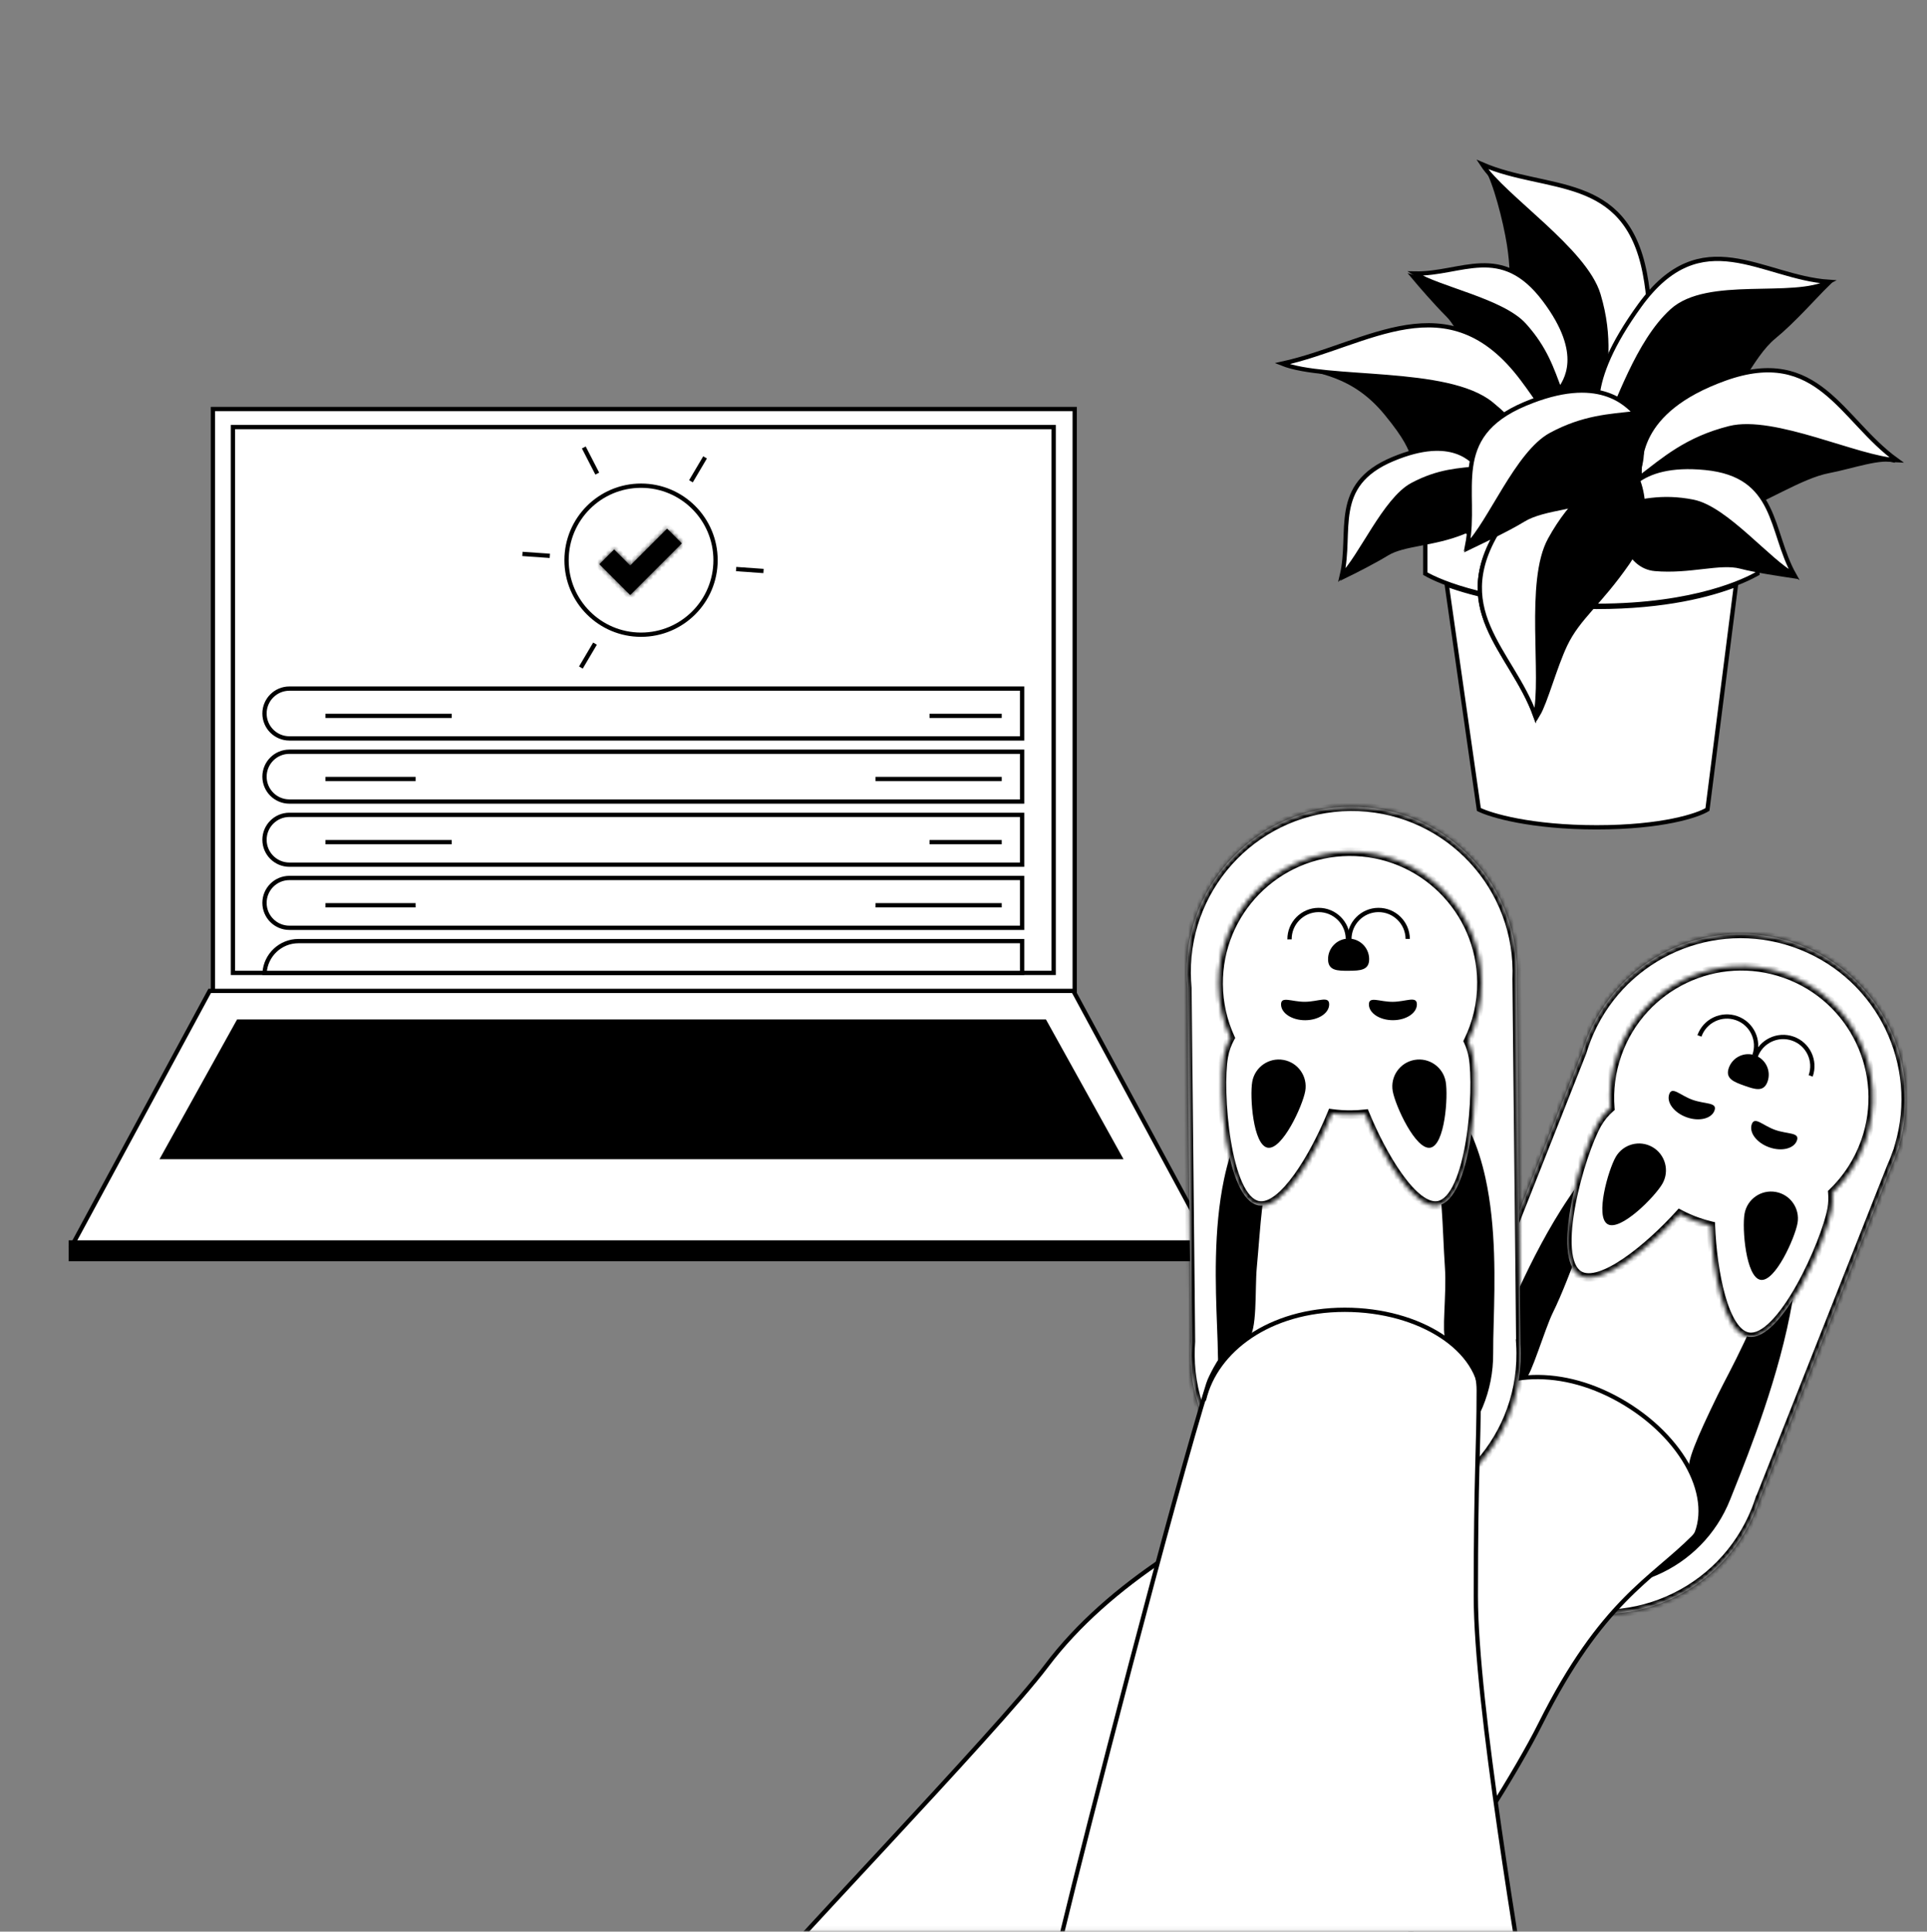 <svg width="450" height="451" viewBox="0 0 450 451" fill="none" xmlns="http://www.w3.org/2000/svg">
<rect x="0" y="0" width="450" height="451" fill="#808080" stroke="none"/>
<rect x="49.723" y="95.5" width="201.244" height="136.023" fill="white" stroke="black"/>
<rect x="54.397" y="99.711" width="191.658" height="127.439" stroke="black"/>
<path d="M16.878 290.717L48.964 231.358H250.652L282.738 290.717H16.878Z" fill="white" stroke="black"/>
<path d="M38.096 270.146L55.656 238.52H243.959L261.519 270.146H38.096Z" fill="black" stroke="black"/>
<rect x="16.539" y="290.086" width="266.537" height="3.894" fill="black" stroke="black"/>
<circle cx="149.7" cy="130.794" r="17.397" fill="white" stroke="black"/>
<path d="M171.902 132.864L178.3 133.317" stroke="black"/>
<path d="M122 129.329L128.398 129.782" stroke="black"/>
<path d="M138.947 150.279L135.652 155.855" stroke="black"/>
<path d="M164.648 106.792L161.353 112.367" stroke="black"/>
<path d="M139.475 110.577L136.334 104.475" stroke="black"/>
<mask id="path-12-inside-1_9261_68588" fill="white">
<path fill-rule="evenodd" clip-rule="evenodd" d="M147.166 138.93L159.226 126.87L155.78 123.425L147.166 132.039L143.416 128.29L139.971 131.735L147.166 138.931L147.166 138.93L147.166 138.93Z"/>
</mask>
<path fill-rule="evenodd" clip-rule="evenodd" d="M147.166 138.93L159.226 126.87L155.78 123.425L147.166 132.039L143.416 128.29L139.971 131.735L147.166 138.931L147.166 138.93L147.166 138.93Z" fill="black"/>
<path d="M159.226 126.87L159.933 127.578L160.64 126.87L159.933 126.163L159.226 126.87ZM147.166 138.93L146.461 139.64L147.168 140.342L147.873 139.637L147.166 138.93ZM155.78 123.425L156.487 122.718L155.78 122.011L155.073 122.718L155.78 123.425ZM147.166 132.039L146.459 132.746L147.166 133.453L147.873 132.746L147.166 132.039ZM143.416 128.29L144.123 127.583L143.416 126.876L142.709 127.583L143.416 128.29ZM139.971 131.735L139.264 131.028L138.556 131.735L139.264 132.443L139.971 131.735ZM147.166 138.931L146.459 139.638L147.165 140.344L147.872 139.638L147.166 138.931ZM147.166 138.93L147.871 138.221L147.165 137.519L146.46 138.223L147.166 138.93ZM158.519 126.163L146.459 138.223L147.873 139.637L159.933 127.578L158.519 126.163ZM155.073 124.132L158.519 127.578L159.933 126.163L156.487 122.718L155.073 124.132ZM147.873 132.746L156.487 124.132L155.073 122.718L146.459 131.332L147.873 132.746ZM142.709 128.997L146.459 132.746L147.873 131.332L144.123 127.583L142.709 128.997ZM140.678 132.443L144.123 128.997L142.709 127.583L139.264 131.028L140.678 132.443ZM147.873 138.223L140.678 131.028L139.264 132.443L146.459 139.638L147.873 138.223ZM146.46 138.223L146.459 138.223L147.872 139.638L147.873 139.638L146.46 138.223ZM147.871 138.221L147.871 138.221L146.461 139.64L146.461 139.64L147.871 138.221Z" fill="black" mask="url(#path-12-inside-1_9261_68588)"/>
<path d="M61.768 166.589C61.768 163.376 64.372 160.772 67.584 160.772H238.687V172.405H67.584C64.372 172.405 61.768 169.801 61.768 166.589Z" fill="white" stroke="black"/>
<path d="M61.768 196.066C61.768 192.854 64.372 190.25 67.584 190.25H238.687V201.883H67.584C64.372 201.883 61.768 199.279 61.768 196.066Z" fill="white" stroke="black"/>
<path d="M61.768 181.327C61.768 178.115 64.372 175.511 67.584 175.511H238.687V187.144H67.584C64.372 187.144 61.768 184.54 61.768 181.327Z" fill="white" stroke="black"/>
<path d="M61.768 210.805C61.768 207.593 64.372 204.989 67.584 204.989H238.687V216.622H67.584C64.372 216.622 61.768 214.018 61.768 210.805Z" fill="white" stroke="black"/>
<path d="M61.783 227.15C62.041 223.007 65.482 219.727 69.69 219.727H238.687V227.15H61.783Z" fill="white" stroke="black"/>
<line x1="76.006" y1="181.88" x2="97.061" y2="181.88" stroke="black"/>
<line x1="204.445" y1="181.88" x2="233.923" y2="181.88" stroke="black"/>
<line x1="76.006" y1="196.619" x2="105.484" y2="196.619" stroke="black"/>
<line x1="217.078" y1="196.619" x2="233.923" y2="196.619" stroke="black"/>
<line x1="76.006" y1="211.358" x2="97.061" y2="211.358" stroke="black"/>
<line x1="204.445" y1="211.358" x2="233.923" y2="211.358" stroke="black"/>
<line x1="76.006" y1="167.141" x2="105.484" y2="167.141" stroke="black"/>
<line x1="217.078" y1="167.141" x2="233.923" y2="167.141" stroke="black"/>
<path fill-rule="evenodd" clip-rule="evenodd" d="M337.846 136.489L345.346 188.991C348.126 190.381 357.524 193.161 372.872 193.161C388.219 193.161 396.505 190.381 398.729 188.991L405.396 136.539C399.539 138.808 388.969 141.707 372.874 141.707C355.599 141.707 344.172 138.839 337.846 136.489ZM339.289 136.443L404.006 136.493C398.004 138.658 387.849 141.178 372.874 141.178C356.75 141.178 345.761 138.67 339.289 136.443Z" fill="white"/>
<path d="M345.346 188.991L344.851 189.062L344.888 189.321L345.122 189.438L345.346 188.991ZM337.846 136.489L338.02 136.02L337.232 135.728L337.351 136.56L337.846 136.489ZM398.729 188.991L398.994 189.415L399.195 189.289L399.225 189.054L398.729 188.991ZM405.396 136.539L405.892 136.602L405.998 135.77L405.216 136.073L405.396 136.539ZM339.289 136.443L339.29 135.943L339.127 136.916L339.289 136.443ZM404.006 136.493L404.176 136.964L404.007 135.993L404.006 136.493ZM345.841 188.92L338.341 136.418L337.351 136.56L344.851 189.062L345.841 188.92ZM372.872 192.661C357.567 192.661 348.255 189.887 345.57 188.544L345.122 189.438C347.997 190.876 357.481 193.661 372.872 193.661V192.661ZM398.464 188.567C397.427 189.215 394.868 190.243 390.622 191.108C386.39 191.969 380.516 192.661 372.872 192.661V193.661C380.575 193.661 386.517 192.964 390.821 192.087C395.111 191.214 397.807 190.157 398.994 189.415L398.464 188.567ZM404.9 136.476L398.233 188.928L399.225 189.054L405.892 136.602L404.9 136.476ZM405.216 136.073C399.416 138.32 388.907 141.207 372.874 141.207V142.207C389.031 142.207 399.662 139.297 405.577 137.005L405.216 136.073ZM372.874 141.207C355.655 141.207 344.287 138.348 338.02 136.02L337.672 136.958C344.057 139.329 355.543 142.207 372.874 142.207V141.207ZM339.289 136.943L404.006 136.993L404.007 135.993L339.29 135.943L339.289 136.943ZM372.874 141.678C387.906 141.678 398.119 139.148 404.176 136.964L403.837 136.023C397.889 138.168 387.791 140.678 372.874 140.678V141.678ZM339.127 136.916C345.654 139.162 356.698 141.678 372.874 141.678V140.678C356.802 140.678 345.869 138.178 339.452 135.97L339.127 136.916Z" fill="black"/>
<path d="M332.838 133.935V117.253H410.41V133.935C407.908 135.326 396.231 141.442 372.875 141.442C348.844 141.442 336.174 135.882 332.838 133.935Z" fill="white" stroke="black"/>
<path d="M372.041 105.576C350.688 105.576 332.838 110.581 332.838 117.254C332.838 123.926 352.022 127.263 372.041 127.263C392.06 127.263 410.41 123.926 410.41 117.254C410.41 110.581 393.395 105.576 372.041 105.576Z" fill="white" stroke="black"/>
<path d="M354.005 82.574C355.641 91.575 366.641 94.038 372.817 93.744C373.778 92.082 375.744 86.269 375.922 76.314C376.1 66.36 357.308 47.345 347.158 39.198C349.161 42.387 351.529 51.587 352.393 57.067C354.014 67.341 351.961 71.322 354.005 82.574Z" fill="black" stroke="black"/>
<path d="M384.1 63.767C379.577 40.338 361.223 44.894 346.139 38.381C351.166 46.058 370.161 58.339 373.289 68.827C376.305 78.939 374.879 86.094 374.04 93.38C377.058 91.562 388.439 86.24 384.1 63.767Z" fill="white" stroke="black"/>
<path d="M347.973 90.404C351.798 95.592 359.775 93.374 363.286 91.617C363.317 90.337 362.611 86.217 359.541 79.973C356.47 73.73 338.659 67.197 330.137 64.711C331.628 66.496 335.303 70.755 338.074 73.513C341.539 76.961 343.192 83.919 347.973 90.404Z" fill="black" stroke="black"/>
<path d="M360.662 69.995C350.552 56.56 341.293 64.073 330.412 63.862C335.794 67.361 350.796 70.167 355.966 75.9C360.95 81.428 362.4 86.246 364.233 90.996C365.415 89.096 370.36 82.882 360.662 69.995Z" fill="white" stroke="black"/>
<path d="M397.348 101.684C391.006 108.673 380.126 100.105 375.355 97.134C375.53 87.906 374.342 86.227 385.564 72.662C392.061 64.808 413.836 69.091 426.505 66.582C424.071 68.965 418.754 74.984 414.319 78.607C408.777 83.136 405.276 92.947 397.348 101.684Z" fill="black" stroke="black"/>
<path d="M382.946 71.291C397.387 51.39 411.418 64.746 427.117 65.808C418.805 70.17 398.805 64.965 390.439 72.57C382.373 79.904 377.827 94.473 374.423 101.082C373.028 98.197 369.398 89.963 382.946 71.291Z" fill="white" stroke="black"/>
<path d="M336.534 115.731C344.292 123.682 358.301 124.76 364.52 119.956C364.401 117.566 362.533 110.227 356.018 99.985C349.503 89.743 317.088 85.944 301.057 85.072C307.861 86.608 316.134 87.296 323.679 96.453C333.318 108.15 326.837 105.792 336.534 115.731Z" fill="black" stroke="black"/>
<path d="M355.511 88.489C338.13 65.314 319.479 80.518 299.42 84.904C309.811 89.036 337.945 85.917 348.253 94.29C358.193 102.363 361.527 110.671 365.559 118.684C367.471 114.637 369.832 107.584 355.511 88.489Z" fill="white" stroke="black"/>
<path d="M402.055 120.697C393.682 123.811 386.034 118.063 383.207 112.765C384.124 111.137 388.026 106.605 396.298 101.504C404.569 96.402 430.74 103.159 442.634 107.571C439.366 106.404 432.439 108.954 427.117 109.958C420.466 111.214 412.522 116.804 402.055 120.697Z" fill="black" stroke="black"/>
<path d="M402.752 88.428C424.678 80.544 429.988 98.118 442.967 107.458C434.017 107.085 414.249 97.353 403.885 99.963C393.891 102.479 388.592 107.228 382.892 111.552C382.916 108.132 381.72 95.991 402.752 88.428Z" fill="white" stroke="black"/>
<path d="M386.481 132.841C379.947 132.271 377.863 123.433 377.638 119.085C378.755 118.305 382.761 116.554 389.847 115.792C396.933 115.029 411.777 127.844 418.301 134.437C415.965 134.075 410.307 133.282 406.458 132.282C401.648 131.032 394.648 133.553 386.481 132.841Z" fill="black" stroke="black"/>
<path d="M398.216 109.242C415.241 110.911 413.286 124.068 418.994 134.224C413.165 131.192 403.069 118.665 395.37 117.145C387.947 115.679 382.945 117.136 377.809 118.191C378.892 115.96 381.885 107.641 398.216 109.242Z" fill="white" stroke="black"/>
<path d="M351.033 122.022C337.354 142.139 352.991 151.762 358.518 167.085C360.608 157.998 356.561 135.755 361.941 125.973C367.127 116.541 373.198 112.372 378.967 107.696C375.633 106.887 364.154 102.725 351.033 122.022Z" fill="white" stroke="black"/>
<path d="M380.065 131.447C385.389 123.789 384.446 112.439 380.069 108.306C378.234 108.831 372.756 111.648 365.527 118.718C358.298 125.789 358.136 153.803 359.167 166.834C360.905 163.955 363.092 155.644 365.527 150.54C368.571 144.16 373.409 141.018 380.065 131.447Z" fill="black" stroke="black"/>
<path d="M351.035 122.027C337.356 142.144 352.993 151.767 358.52 167.09C360.61 158.003 356.563 135.76 361.942 125.978C367.129 116.546 373.2 112.377 378.969 107.702C375.635 106.892 364.155 102.73 351.035 122.027Z" fill="white" stroke="black"/>
<path d="M341.656 124.27C347.268 121.993 346.841 113.823 345.926 110.022C344.741 109.657 340.763 109.246 334.323 110.528C327.884 111.81 318.152 127.037 314.09 134.491C316.057 133.541 320.774 131.164 323.909 129.252C327.828 126.861 334.641 127.115 341.656 124.27Z" fill="black" stroke="black"/>
<path d="M325.269 107.188C310.694 113.279 315.786 124.059 313.357 134.353C317.717 130.152 323.406 116.619 329.801 113.206C335.967 109.915 340.748 109.801 345.544 109.304C344.018 107.682 339.25 101.346 325.269 107.188Z" fill="white" stroke="black"/>
<path d="M377.883 115.02C384.853 112.166 383.827 102.318 382.442 97.751C380.921 97.333 375.859 96.915 367.782 98.585C359.705 100.256 347.718 118.806 343.019 127.876C345.453 126.692 351.852 123.74 355.708 121.373C360.527 118.413 369.17 118.588 377.883 115.02Z" fill="black" stroke="black"/>
<path d="M356.103 94.315C338.011 101.943 345.099 114.849 342.635 127.314C347.906 122.162 354.304 105.727 362.198 101.487C369.81 97.398 375.857 97.168 381.9 96.476C379.871 94.548 373.458 86.998 356.103 94.315Z" fill="white" stroke="black"/>
<mask id="mask0_9261_68588" style="mask-type:alpha" maskUnits="userSpaceOnUse" x="183" y="123" width="318" height="328">
<rect x="183" y="123" width="317.896" height="327.919" fill="#C4C4C4"/>
</mask>
<g mask="url(#mask0_9261_68588)">
<mask id="path-51-inside-2_9261_68588" fill="white">
<path fill-rule="evenodd" clip-rule="evenodd" d="M371.992 239.32C371.488 240.325 371.025 241.361 370.603 242.426C370.179 243.496 369.807 244.574 369.484 245.657L339.647 321.053C339.161 322.029 338.713 323.034 338.305 324.066C330.462 343.87 340.159 366.282 359.964 374.124C379.768 381.967 402.18 372.27 410.022 352.465C410.289 351.791 410.536 351.114 410.762 350.434L410.765 350.436L441.573 272.587C441.835 272.009 442.084 271.422 442.32 270.826C442.559 270.224 442.781 269.62 442.987 269.014L443.589 267.494L443.482 267.451C449.036 248.539 439.348 228.167 420.661 220.767C401.975 213.367 380.966 221.583 372.067 239.172L372.053 239.166L371.992 239.32Z"/>
</mask>
<path fill-rule="evenodd" clip-rule="evenodd" d="M371.992 239.32C371.488 240.325 371.025 241.361 370.603 242.426C370.179 243.496 369.807 244.574 369.484 245.657L339.647 321.053C339.161 322.029 338.713 323.034 338.305 324.066C330.462 343.87 340.159 366.282 359.964 374.124C379.768 381.967 402.18 372.27 410.022 352.465C410.289 351.791 410.536 351.114 410.762 350.434L410.765 350.436L441.573 272.587C441.835 272.009 442.084 271.422 442.32 270.826C442.559 270.224 442.781 269.62 442.987 269.014L443.589 267.494L443.482 267.451C449.036 248.539 439.348 228.167 420.661 220.767C401.975 213.367 380.966 221.583 372.067 239.172L372.053 239.166L371.992 239.32Z" fill="white"/>
<path d="M371.992 239.32L372.886 239.768L372.906 239.729L372.922 239.688L371.992 239.32ZM369.484 245.657L370.414 246.025L370.43 245.985L370.442 245.943L369.484 245.657ZM339.647 321.053L340.542 321.498L340.561 321.46L340.577 321.421L339.647 321.053ZM410.762 350.434L411.13 349.505L410.148 349.116L409.814 350.118L410.762 350.434ZM410.765 350.436L410.397 351.365L411.327 351.734L411.695 350.804L410.765 350.436ZM441.573 272.587L440.662 272.174L440.652 272.196L440.643 272.219L441.573 272.587ZM442.987 269.014L442.057 268.646L442.048 268.669L442.04 268.692L442.987 269.014ZM443.589 267.494L444.518 267.862L444.886 266.932L443.957 266.564L443.589 267.494ZM443.482 267.451L442.522 267.17L442.265 268.045L443.114 268.381L443.482 267.451ZM372.067 239.172L371.698 240.101L372.547 240.437L372.959 239.623L372.067 239.172ZM372.053 239.166L372.421 238.236L371.491 237.868L371.123 238.798L372.053 239.166ZM371.098 238.872C370.581 239.904 370.106 240.966 369.673 242.058L371.533 242.794C371.944 241.756 372.396 240.747 372.886 239.768L371.098 238.872ZM369.673 242.058C369.239 243.155 368.856 244.261 368.526 245.372L370.442 245.943C370.757 244.888 371.12 243.837 371.533 242.794L369.673 242.058ZM340.577 321.421L370.414 246.025L368.554 245.289L338.717 320.685L340.577 321.421ZM338.751 320.608C338.254 321.609 337.794 322.639 337.375 323.698L339.234 324.434C339.633 323.428 340.069 322.449 340.542 321.498L338.751 320.608ZM337.375 323.698C329.329 344.015 339.278 367.008 359.595 375.054L360.332 373.195C341.041 365.556 331.595 343.725 339.234 324.434L337.375 323.698ZM359.595 375.054C379.913 383.1 402.906 373.151 410.952 352.834L409.092 352.097C401.453 371.388 379.622 380.834 360.332 373.195L359.595 375.054ZM410.952 352.834C411.226 352.142 411.479 351.448 411.711 350.751L409.814 350.118C409.593 350.78 409.353 351.44 409.092 352.097L410.952 352.834ZM411.133 349.506L411.13 349.505L410.394 351.364L410.397 351.365L411.133 349.506ZM440.643 272.219L409.835 350.068L411.695 350.804L442.503 272.955L440.643 272.219ZM442.484 273C442.752 272.407 443.008 271.805 443.25 271.194L441.391 270.458C441.161 271.039 440.918 271.611 440.662 272.174L442.484 273ZM443.25 271.194C443.495 270.577 443.722 269.957 443.934 269.336L442.04 268.692C441.839 269.282 441.623 269.871 441.391 270.458L443.25 271.194ZM442.659 267.126L442.057 268.646L443.917 269.382L444.518 267.862L442.659 267.126ZM443.114 268.381L443.22 268.423L443.957 266.564L443.85 266.522L443.114 268.381ZM444.441 267.733C450.14 248.329 440.201 227.429 421.03 219.837L420.293 221.697C438.495 228.905 447.932 248.748 442.522 267.17L444.441 267.733ZM421.03 219.837C401.858 212.246 380.305 220.675 371.174 238.72L372.959 239.623C381.627 222.492 402.092 214.489 420.293 221.697L421.03 219.837ZM371.685 240.096L371.698 240.101L372.435 238.242L372.421 238.236L371.685 240.096ZM372.922 239.688L372.983 239.534L371.123 238.798L371.062 238.952L372.922 239.688Z" fill="black" mask="url(#path-51-inside-2_9261_68588)"/>
<path d="M403.575 349.92C397.141 366.166 378.755 374.122 362.508 367.688C346.262 361.254 338.306 342.868 344.74 326.621C345.205 325.447 345.742 324.044 346.351 322.456C350.028 312.854 356.297 296.483 364.928 282.778C369.957 274.792 375.761 267.758 382.278 263.498C388.774 259.252 395.967 257.766 403.858 260.831C411.75 263.896 416.1 269.893 418.091 277.481C420.088 285.092 419.704 294.288 418.1 303.662C415.139 320.971 408.051 338.711 404.406 347.835C404.104 348.591 403.825 349.287 403.575 349.92Z" fill="black" stroke="black"/>
<path d="M167.994 473.526C179.869 459.061 233.016 404.026 244.337 388.968C273.88 349.678 340.345 335.414 350.658 322.518C351.804 321.085 355.88 321.473 355.88 321.473C356.925 321.473 360.314 310.048 362.148 306.327C371.276 287.809 376.25 254.619 403.41 265.065C430.569 275.511 406.543 315.728 401.576 325.925C396.608 336.122 394.198 341.843 395.053 343.41C395.907 344.977 400.022 354.378 395.381 359.019C385.666 368.735 374.008 373.916 359.759 402.414C348.359 425.212 313.989 473.659 298.229 495.032L287.676 513.255L167.994 473.526Z" fill="white"/>
<path d="M350.658 322.518C340.345 335.414 273.88 349.678 244.337 388.968C233.016 404.026 179.869 459.061 167.994 473.526L287.676 513.255L298.229 495.032C313.989 473.659 348.359 425.212 359.759 402.414C374.008 373.916 385.666 368.735 395.381 359.019C400.022 354.378 395.907 344.977 395.053 343.41C394.198 341.843 396.608 336.122 401.576 325.925C406.543 315.728 430.569 275.511 403.41 265.065C376.25 254.619 371.276 287.809 362.148 306.327C360.314 310.048 356.925 321.473 355.88 321.473M350.658 322.518C351.804 321.085 355.88 321.473 355.88 321.473M350.658 322.518L355.88 321.473" stroke="black"/>
<path d="M395.355 359.785C400.843 350.103 393.204 335.404 378.295 326.955C363.385 318.505 348.325 320.499 340.592 328.75" stroke="black" stroke-linecap="round"/>
<mask id="path-57-inside-3_9261_68588" fill="white">
<path fill-rule="evenodd" clip-rule="evenodd" d="M354.191 228.53C354.217 227.894 354.228 227.254 354.223 226.61C354.048 205.31 336.64 188.185 315.34 188.359C294.04 188.534 276.915 205.942 277.089 227.242C277.099 228.402 277.159 229.549 277.269 230.683L278.103 313.196C278.02 314.283 277.982 315.382 277.992 316.491C278.166 337.791 295.574 354.916 316.874 354.742C338.174 354.568 355.299 337.159 355.125 315.86C355.119 315.135 355.093 314.415 355.048 313.7L355.052 313.7L354.191 228.53Z"/>
</mask>
<path fill-rule="evenodd" clip-rule="evenodd" d="M354.191 228.53C354.217 227.894 354.228 227.254 354.223 226.61C354.048 205.31 336.64 188.185 315.34 188.359C294.04 188.534 276.915 205.942 277.089 227.242C277.099 228.402 277.159 229.549 277.269 230.683L278.103 313.196C278.02 314.283 277.982 315.382 277.992 316.491C278.166 337.791 295.574 354.916 316.874 354.742C338.174 354.568 355.299 337.159 355.125 315.86C355.119 315.135 355.093 314.415 355.048 313.7L355.052 313.7L354.191 228.53Z" fill="white"/>
<path d="M354.191 228.53L353.192 228.489L353.191 228.515L353.191 228.54L354.191 228.53ZM277.269 230.683L278.269 230.672L278.268 230.629L278.264 230.586L277.269 230.683ZM278.103 313.196L279.1 313.272L279.104 313.229L279.103 313.186L278.103 313.196ZM355.048 313.7L355.039 312.7L353.983 312.709L354.05 313.764L355.048 313.7ZM355.052 313.7L355.061 314.7L356.063 314.692L356.052 313.69L355.052 313.7ZM355.19 228.571C355.217 227.918 355.228 227.262 355.223 226.602L353.223 226.618C353.228 227.246 353.217 227.869 353.192 228.489L355.19 228.571ZM355.223 226.602C355.044 204.75 337.184 187.181 315.332 187.359L315.348 189.359C336.096 189.19 353.053 205.871 353.223 226.618L355.223 226.602ZM315.332 187.359C293.48 187.538 275.91 205.398 276.089 227.25L278.089 227.234C277.919 206.486 294.601 189.529 315.348 189.359L315.332 187.359ZM276.089 227.25C276.099 228.44 276.161 229.616 276.274 230.779L278.264 230.586C278.158 229.482 278.098 228.364 278.089 227.234L276.089 227.25ZM279.103 313.186L278.269 230.672L276.269 230.693L277.103 313.206L279.103 313.186ZM277.106 313.12C277.021 314.235 276.982 315.362 276.992 316.499L278.992 316.483C278.983 315.402 279.02 314.331 279.1 313.272L277.106 313.12ZM276.992 316.499C277.171 338.351 295.03 355.921 316.882 355.742L316.866 353.742C296.118 353.912 279.161 337.231 278.992 316.483L276.992 316.499ZM316.882 355.742C338.734 355.563 356.304 337.703 356.125 315.851L354.125 315.868C354.295 336.615 337.613 353.572 316.866 353.742L316.882 355.742ZM356.125 315.851C356.119 315.108 356.092 314.37 356.046 313.637L354.05 313.764C354.094 314.46 354.119 315.161 354.125 315.868L356.125 315.851ZM355.044 312.7L355.039 312.7L355.056 314.7L355.061 314.7L355.044 312.7ZM353.191 228.54L354.053 313.71L356.052 313.69L355.191 228.52L353.191 228.54Z" fill="black" mask="url(#path-57-inside-3_9261_68588)"/>
<path d="M348.192 315.924C348.335 333.398 334.286 347.679 316.812 347.822C299.339 347.965 285.057 333.916 284.914 316.442C284.899 314.545 284.812 312.278 284.714 309.741C284.352 300.325 283.847 287.19 286.331 275.412C287.906 267.947 290.671 261.092 295.39 256.106C300.093 251.137 306.777 247.983 316.29 247.983C325.805 247.983 332.505 251.105 337.234 256.027C341.979 260.964 344.782 267.754 346.404 275.153C348.914 286.607 348.569 299.361 348.316 308.696C348.242 311.441 348.175 313.89 348.192 315.924Z" fill="black" stroke="black"/>
<path d="M248.228 529.257C246.396 510.632 243.832 468.803 248.228 450.484C253.263 429.507 274.144 348.573 282.145 323.166C282.478 322.11 283.163 320.771 283.855 319.503C285.924 315.709 287.272 315.069 290.905 312.594C293.206 311.028 292.511 301.01 292.995 295.881C294.732 277.439 294.436 253.574 316.709 253.574C338.393 253.574 336.671 277.513 337.923 295.881C338.36 302.303 337.079 311.55 338.123 312.594C339.168 313.639 345.318 316.251 345.318 324.607C345.318 338.347 344.641 343.991 344.641 372.628C344.641 398.117 354.65 455.369 358.619 481.627L365.031 529.257H248.228Z" fill="white"/>
<path d="M282.145 323.166C274.144 348.573 253.263 429.507 248.228 450.484C243.832 468.803 246.396 510.632 248.228 529.257H365.031L358.619 481.627C354.65 455.369 344.641 398.117 344.641 372.628C344.641 343.991 345.318 338.347 345.318 324.607C345.318 316.251 339.168 313.639 338.123 312.594C337.079 311.55 338.36 302.303 337.923 295.881C336.671 277.513 338.393 253.574 316.709 253.574C294.436 253.574 294.732 277.439 292.995 295.881C292.511 301.01 293.206 311.028 290.905 312.594C287.272 315.069 285.924 315.709 283.855 319.503M282.145 323.166C282.478 322.11 283.163 320.771 283.855 319.503M282.145 323.166L283.855 319.503" stroke="black"/>
<path d="M345.958 326.696C345.958 315.158 331.664 305.804 314.032 305.804C296.399 305.804 283.93 315.301 281.193 326.696" stroke="black" stroke-linecap="round"/>
<mask id="path-63-inside-4_9261_68588" fill="white">
<path fill-rule="evenodd" clip-rule="evenodd" d="M318.782 260.042C317.709 260.164 316.619 260.232 315.515 260.241C313.982 260.253 312.474 260.153 310.999 259.948C307.023 269.702 299.617 282.427 293.885 281.417C286.182 280.058 284.422 254.401 285.78 246.698C286.06 245.111 286.595 243.631 287.334 242.296C285.593 238.487 284.608 234.258 284.571 229.8C284.433 212.849 298.061 198.995 315.012 198.856C331.963 198.717 345.817 212.346 345.956 229.297C345.996 234.247 344.863 238.933 342.815 243.09C343.346 244.21 343.736 245.419 343.962 246.698C345.32 254.401 343.56 280.058 335.857 281.417C330.144 282.424 322.766 269.783 318.782 260.042Z"/>
</mask>
<path fill-rule="evenodd" clip-rule="evenodd" d="M318.782 260.042C317.709 260.164 316.619 260.232 315.515 260.241C313.982 260.253 312.474 260.153 310.999 259.948C307.023 269.702 299.617 282.427 293.885 281.417C286.182 280.058 284.422 254.401 285.78 246.698C286.06 245.111 286.595 243.631 287.334 242.296C285.593 238.487 284.608 234.258 284.571 229.8C284.433 212.849 298.061 198.995 315.012 198.856C331.963 198.717 345.817 212.346 345.956 229.297C345.996 234.247 344.863 238.933 342.815 243.09C343.346 244.21 343.736 245.419 343.962 246.698C345.32 254.401 343.56 280.058 335.857 281.417C330.144 282.424 322.766 269.783 318.782 260.042Z" fill="white"/>
<path d="M315.515 260.241L315.507 259.241H315.507L315.515 260.241ZM318.782 260.042L319.707 259.663L319.421 258.962L318.668 259.048L318.782 260.042ZM310.999 259.948L311.137 258.958L310.366 258.851L310.073 259.571L310.999 259.948ZM293.885 281.417L293.712 282.402L293.885 281.417ZM285.78 246.698L284.796 246.525H284.796L285.78 246.698ZM287.334 242.296L288.209 242.78L288.453 242.339L288.244 241.88L287.334 242.296ZM284.571 229.8L285.571 229.792L284.571 229.8ZM315.012 198.856L315.004 197.856L315.012 198.856ZM345.956 229.297L346.956 229.289L345.956 229.297ZM342.815 243.09L341.918 242.648L341.705 243.081L341.912 243.518L342.815 243.09ZM343.962 246.698L342.977 246.872L343.962 246.698ZM335.857 281.417L335.683 280.432L335.857 281.417ZM315.523 261.241C316.662 261.231 317.787 261.162 318.895 261.035L318.668 259.048C317.63 259.167 316.575 259.232 315.507 259.241L315.523 261.241ZM310.861 260.939C312.384 261.15 313.941 261.254 315.523 261.241L315.507 259.241C314.022 259.253 312.563 259.156 311.137 258.958L310.861 260.939ZM293.712 282.402C295.55 282.726 297.373 281.927 299.028 280.652C300.7 279.365 302.353 277.477 303.913 275.302C307.038 270.944 309.918 265.249 311.925 260.326L310.073 259.571C308.104 264.401 305.293 269.945 302.288 274.136C300.783 276.235 299.261 277.949 297.808 279.068C296.338 280.2 295.087 280.613 294.059 280.432L293.712 282.402ZM284.796 246.525C284.09 250.527 284.205 258.989 285.448 266.598C286.071 270.41 286.988 274.083 288.267 276.914C289.513 279.672 291.255 281.968 293.712 282.402L294.059 280.432C292.663 280.186 291.298 278.765 290.089 276.091C288.914 273.488 288.032 270.01 287.422 266.276C286.199 258.791 286.113 250.573 286.765 246.872L284.796 246.525ZM286.459 241.811C285.667 243.243 285.095 244.827 284.796 246.525L286.765 246.872C287.026 245.395 287.523 244.02 288.209 242.78L286.459 241.811ZM283.571 229.808C283.609 234.41 284.626 238.777 286.425 242.711L288.244 241.88C286.56 238.197 285.607 234.107 285.571 229.792L283.571 229.808ZM315.004 197.856C297.501 198 283.428 212.305 283.571 229.808L285.571 229.792C285.437 213.393 298.622 199.991 315.02 199.856L315.004 197.856ZM346.956 229.289C346.812 211.786 332.507 197.713 315.004 197.856L315.02 199.856C331.419 199.722 344.821 212.907 344.956 229.305L346.956 229.289ZM343.713 243.532C345.827 239.238 346.997 234.398 346.956 229.289L344.956 229.305C344.995 234.096 343.898 238.628 341.918 242.648L343.713 243.532ZM344.947 246.525C344.705 245.157 344.287 243.862 343.719 242.662L341.912 243.518C342.404 244.558 342.767 245.681 342.977 246.872L344.947 246.525ZM336.031 282.402C338.487 281.968 340.23 279.672 341.476 276.914C342.754 274.083 343.672 270.41 344.294 266.598C345.538 258.989 345.652 250.527 344.947 246.525L342.977 246.872C343.63 250.573 343.544 258.791 342.321 266.276C341.71 270.01 340.828 273.488 339.653 276.091C338.445 278.765 337.079 280.186 335.683 280.432L336.031 282.402ZM317.856 260.42C319.867 265.337 322.743 271.008 325.859 275.344C327.415 277.508 329.063 279.385 330.73 280.665C332.38 281.932 334.198 282.725 336.031 282.402L335.683 280.432C334.659 280.613 333.413 280.203 331.948 279.079C330.5 277.967 328.984 276.264 327.483 274.176C324.487 270.008 321.681 264.488 319.707 259.663L317.856 260.42Z" fill="black" mask="url(#path-63-inside-4_9261_68588)"/>
<path d="M319.73 223.909C319.752 226.56 317.621 226.633 314.97 226.655C312.319 226.676 310.153 226.638 310.131 223.988C310.109 221.337 312.241 219.17 314.891 219.149C317.542 219.127 319.708 221.258 319.73 223.909Z" fill="black"/>
<path d="M314.758 219.216C314.727 215.454 311.652 212.429 307.89 212.46C304.128 212.491 301.103 215.566 301.134 219.328" stroke="black"/>
<path d="M328.735 219.216C328.704 215.454 325.629 212.429 321.867 212.46C318.105 212.491 315.08 215.566 315.11 219.328" stroke="black"/>
<path d="M310.394 234.468C310.42 236.512 307.924 238.183 304.82 238.199C301.716 238.216 299.18 236.573 299.154 234.528C299.129 232.484 301.624 233.914 304.728 233.897C307.832 233.881 310.369 232.424 310.394 234.468Z" fill="black"/>
<path d="M330.877 234.472C330.902 236.51 328.414 238.176 325.319 238.193C322.225 238.21 319.695 236.571 319.67 234.533C319.644 232.494 322.133 233.92 325.228 233.903C328.322 233.887 330.852 232.434 330.877 234.472Z" fill="black"/>
<path d="M325.232 254.744C325.834 258.162 330.594 268.567 334.011 267.964C337.428 267.361 338.209 255.98 337.607 252.562C337.004 249.145 333.745 246.863 330.328 247.466C326.911 248.069 324.629 251.327 325.232 254.744Z" fill="black"/>
<path d="M304.805 254.744C304.203 258.162 299.443 268.567 296.026 267.964C292.609 267.361 291.828 255.98 292.43 252.562C293.033 249.145 296.292 246.863 299.709 247.466C303.126 248.069 305.408 251.327 304.805 254.744Z" fill="black"/>
<mask id="path-72-inside-5_9261_68588" fill="white">
<path fill-rule="evenodd" clip-rule="evenodd" d="M399.517 286.16C398.467 285.908 397.42 285.599 396.38 285.23C394.935 284.717 393.552 284.107 392.236 283.41C385.165 291.216 373.852 300.641 368.812 297.731C362.038 293.82 369.159 269.109 373.07 262.335C373.877 260.938 374.885 259.731 376.037 258.729C375.703 254.554 376.224 250.244 377.714 246.042C383.381 230.066 400.926 221.709 416.903 227.376C432.879 233.043 441.236 250.588 435.569 266.564C433.914 271.229 431.246 275.245 427.9 278.452C428.015 279.685 427.968 280.955 427.743 282.234C426.385 289.937 415.956 313.445 408.252 312.087C402.539 311.079 399.93 296.677 399.517 286.16Z"/>
</mask>
<path fill-rule="evenodd" clip-rule="evenodd" d="M399.517 286.16C398.467 285.908 397.42 285.599 396.38 285.23C394.935 284.717 393.552 284.107 392.236 283.41C385.165 291.216 373.852 300.641 368.812 297.731C362.038 293.82 369.159 269.109 373.07 262.335C373.877 260.938 374.885 259.731 376.037 258.729C375.703 254.554 376.224 250.244 377.714 246.042C383.381 230.066 400.926 221.709 416.903 227.376C432.879 233.043 441.236 250.588 435.569 266.564C433.914 271.229 431.246 275.245 427.9 278.452C428.015 279.685 427.968 280.955 427.743 282.234C426.385 289.937 415.956 313.445 408.252 312.087C402.539 311.079 399.93 296.677 399.517 286.16Z" fill="white"/>
<path d="M396.38 285.23L396.715 284.287L396.715 284.287L396.38 285.23ZM399.517 286.16L400.517 286.121L400.487 285.365L399.751 285.188L399.517 286.16ZM392.236 283.41L392.705 282.527L392.017 282.163L391.495 282.739L392.236 283.41ZM368.812 297.731L369.312 296.865L369.312 296.865L368.812 297.731ZM373.07 262.335L372.204 261.835L372.204 261.835L373.07 262.335ZM376.037 258.729L376.693 259.483L377.074 259.152L377.033 258.649L376.037 258.729ZM377.714 246.042L378.657 246.376L377.714 246.042ZM416.903 227.376L417.237 226.433L416.903 227.376ZM435.569 266.564L434.626 266.23L435.569 266.564ZM427.9 278.452L427.208 277.73L426.859 278.064L426.904 278.544L427.9 278.452ZM427.743 282.234L428.728 282.408L427.743 282.234ZM408.252 312.087L408.426 311.102L408.252 312.087ZM396.046 286.172C397.119 286.553 398.2 286.873 399.284 287.133L399.751 285.188C398.735 284.944 397.722 284.645 396.715 284.287L396.046 286.172ZM391.768 284.294C393.127 285.014 394.555 285.643 396.046 286.172L396.715 284.287C395.315 283.791 393.977 283.201 392.705 282.527L391.768 284.294ZM368.312 298.597C369.928 299.53 371.915 299.404 373.906 298.772C375.918 298.134 378.117 296.925 380.327 295.415C384.753 292.389 389.408 288.022 392.978 284.082L391.495 282.739C387.993 286.605 383.455 290.853 379.198 293.764C377.066 295.221 375.05 296.311 373.301 296.866C371.533 297.427 370.216 297.387 369.312 296.865L368.312 298.597ZM372.204 261.835C370.172 265.354 367.386 273.345 365.952 280.921C365.233 284.716 364.839 288.481 365.072 291.578C365.3 294.597 366.152 297.35 368.312 298.597L369.312 296.865C368.085 296.157 367.287 294.355 367.067 291.428C366.852 288.581 367.213 285.011 367.917 281.293C369.327 273.841 372.057 266.089 373.936 262.835L372.204 261.835ZM375.38 257.974C374.146 259.048 373.067 260.341 372.204 261.835L373.936 262.835C374.686 261.535 375.623 260.414 376.693 259.483L375.38 257.974ZM376.772 245.707C375.233 250.044 374.695 254.496 375.04 258.808L377.033 258.649C376.711 254.612 377.214 250.443 378.657 246.376L376.772 245.707ZM417.237 226.433C400.74 220.581 382.623 229.211 376.772 245.707L378.657 246.376C384.139 230.92 401.113 222.836 416.568 228.318L417.237 226.433ZM436.511 266.898C442.363 250.402 433.733 232.285 417.237 226.433L416.568 228.318C432.024 233.801 440.108 250.774 434.626 266.23L436.511 266.898ZM428.591 279.174C432.048 275.862 434.803 271.714 436.511 266.898L434.626 266.23C433.024 270.745 430.444 274.629 427.208 277.73L428.591 279.174ZM428.728 282.408C428.969 281.04 429.018 279.681 428.895 278.359L426.904 278.544C427.011 279.69 426.968 280.87 426.758 282.06L428.728 282.408ZM408.079 313.072C410.535 313.505 412.958 311.943 415.072 309.777C417.242 307.554 419.36 304.417 421.249 301.048C425.02 294.322 428.022 286.41 428.728 282.408L426.758 282.06C426.105 285.761 423.214 293.454 419.505 300.069C417.654 303.37 415.635 306.337 413.641 308.38C411.591 310.48 409.821 311.348 408.426 311.102L408.079 313.072ZM398.518 286.2C398.726 291.507 399.489 297.82 400.935 302.96C401.656 305.526 402.563 307.854 403.692 309.627C404.809 311.382 406.246 312.748 408.079 313.072L408.426 311.102C407.402 310.921 406.37 310.11 405.379 308.553C404.399 307.013 403.556 304.894 402.86 302.419C401.47 297.477 400.721 291.33 400.517 286.121L398.518 286.2Z" fill="black" mask="url(#path-72-inside-5_9261_68588)"/>
<path d="M412.767 252.53C411.88 255.029 409.853 254.369 407.354 253.483C404.856 252.596 402.833 251.819 403.72 249.321C404.606 246.823 407.349 245.516 409.848 246.402C412.346 247.288 413.653 250.032 412.767 252.53Z" fill="black"/>
<path d="M409.7 246.42C410.958 242.874 409.103 238.98 405.557 237.722C402.011 236.464 398.117 238.319 396.859 241.865" stroke="black"/>
<path d="M422.835 251.2C424.092 247.654 422.238 243.76 418.692 242.503C415.146 241.245 411.252 243.1 409.994 246.645" stroke="black"/>
<path d="M400.383 259.26C399.708 261.19 396.791 261.906 393.869 260.86C390.947 259.814 389.125 257.402 389.8 255.473C390.475 253.543 392.331 255.74 395.254 256.786C398.176 257.832 401.058 257.33 400.383 259.26Z" fill="black"/>
<path d="M419.629 266.269C418.955 268.193 416.047 268.907 413.134 267.864C410.22 266.822 408.403 264.417 409.077 262.493C409.75 260.569 411.601 262.759 414.514 263.802C417.428 264.845 420.302 264.345 419.629 266.269Z" fill="black"/>
<path d="M407.392 283.389C406.789 286.806 407.703 298.212 411.12 298.814C414.537 299.417 419.164 288.988 419.766 285.571C420.369 282.154 418.087 278.895 414.67 278.293C411.253 277.69 407.994 279.972 407.392 283.389Z" fill="black"/>
<path d="M388.196 276.403C386.461 279.408 378.43 287.557 375.425 285.823C372.42 284.088 375.579 273.125 377.314 270.12C379.049 267.115 382.891 266.085 385.896 267.82C388.901 269.555 389.931 273.398 388.196 276.403Z" fill="black"/>
</g>
</svg>

